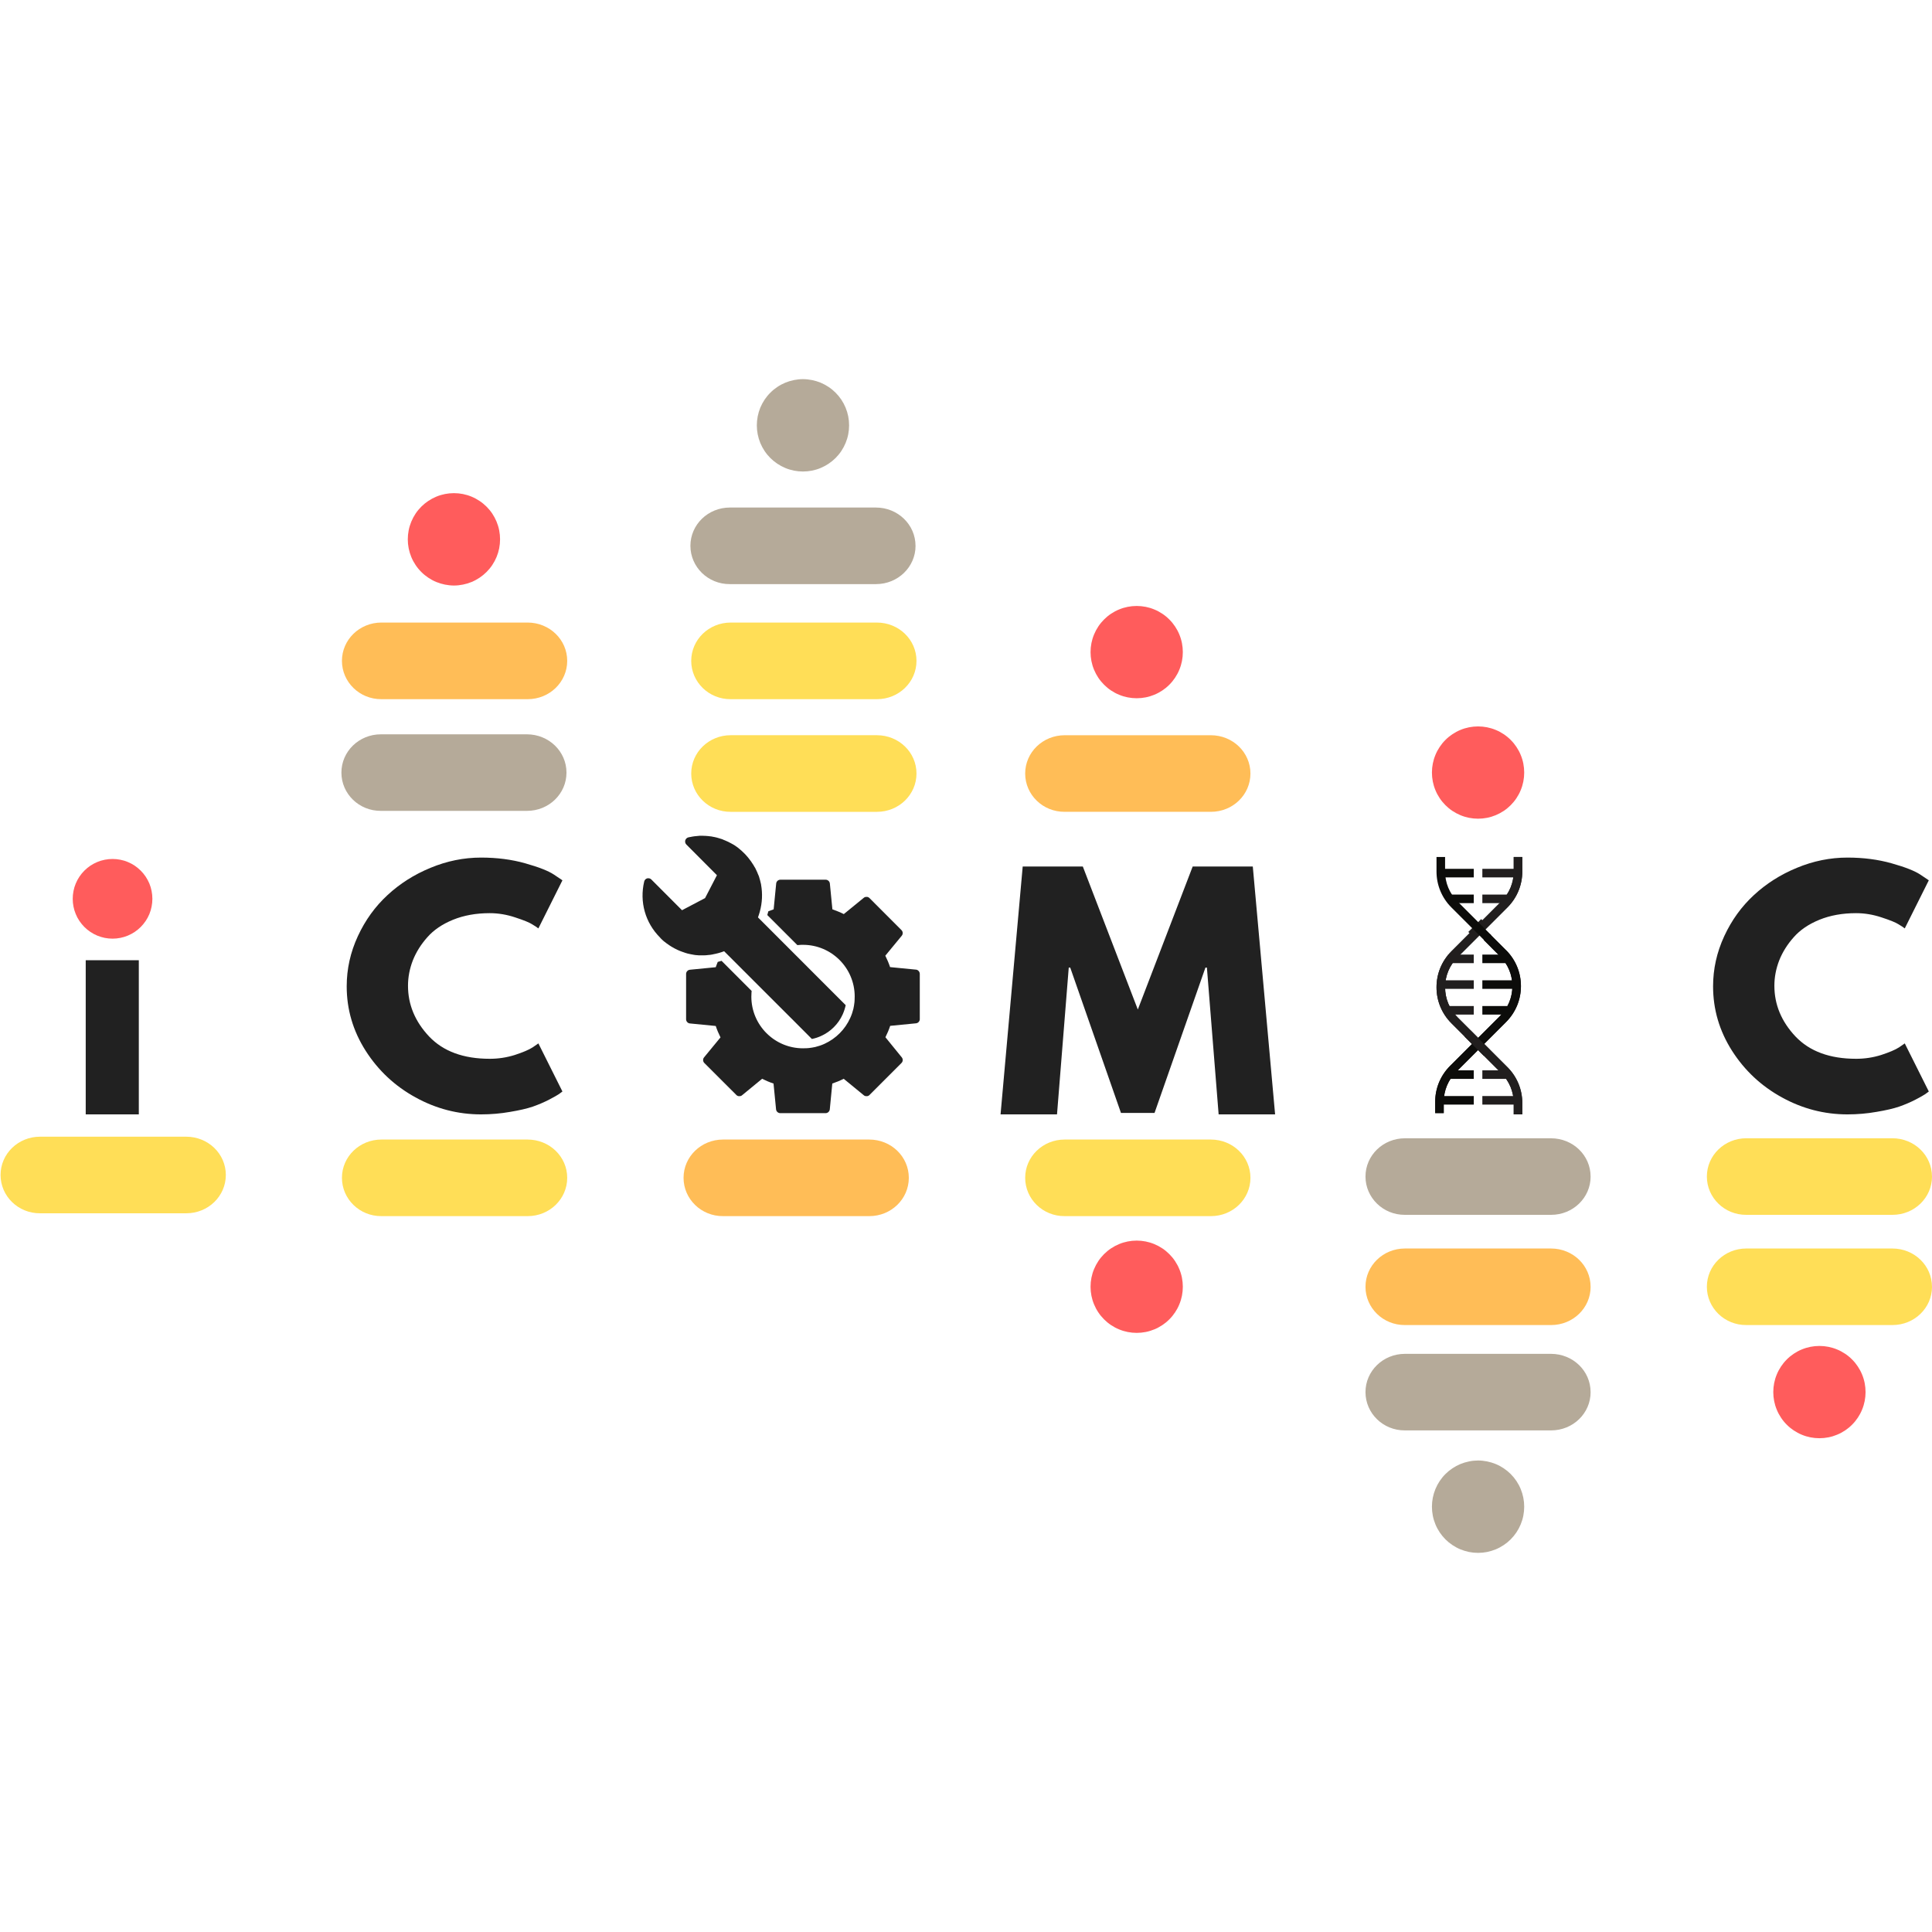 <?xml version="1.0" encoding="UTF-8" standalone="no"?>
<!-- Created with Inkscape (http://www.inkscape.org/) -->

<svg
   xmlns:dc="http://purl.org/dc/elements/1.1/"
   xmlns:cc="http://creativecommons.org/ns#"
   xmlns:rdf="http://www.w3.org/1999/02/22-rdf-syntax-ns#"
   xmlns:svg="http://www.w3.org/2000/svg"
   xmlns="http://www.w3.org/2000/svg"
   xmlns:xlink="http://www.w3.org/1999/xlink"
   xmlns:sodipodi="http://sodipodi.sourceforge.net/DTD/sodipodi-0.dtd"
   xmlns:inkscape="http://www.inkscape.org/namespaces/inkscape"
   width="300px"
   height="300px"
   viewBox="0 0 72.661 44.143"
   version="1.1"
   id="svg8"
   inkscape:version="0.92.5 (2060ec1f9f, 2020-04-08)"
   sodipodi:docname="icomic.svg">
  <defs
     id="defs2">
    <clipPath
       id="clipPath831"
       clipPathUnits="userSpaceOnUse">
      <path
         style="clip-rule:evenodd"
         inkscape:connector-curvature="0"
         id="path829"
         d="M 0,0 H 1562.5 V 1593.75 H 0 Z" />
    </clipPath>
    <clipPath
       id="clipPath845"
       clipPathUnits="userSpaceOnUse">
      <path
         style="clip-rule:evenodd"
         inkscape:connector-curvature="0"
         id="path843"
         d="M 0,0 H 1562.5 V 1562.5 H 0 Z" />
    </clipPath>
    <clipPath
       id="clipPath857"
       clipPathUnits="userSpaceOnUse">
      <path
         style="clip-rule:evenodd"
         inkscape:connector-curvature="0"
         id="path855"
         d="M 0,0 H 1562.5 V 1562.5 H 0 Z" />
    </clipPath>
    <clipPath
       id="clipPath879"
       clipPathUnits="userSpaceOnUse">
      <path
         style="clip-rule:evenodd"
         inkscape:connector-curvature="0"
         id="path877"
         d="m 889.042,887.081 h 100 v 34.375 h -100 z" />
    </clipPath>
    <clipPath
       id="clipPath891"
       clipPathUnits="userSpaceOnUse">
      <path
         style="clip-rule:evenodd"
         inkscape:connector-curvature="0"
         id="path889"
         d="m 394.328,649.703 h 100 v 34.375 h -100 z" />
    </clipPath>
    <clipPath
       id="clipPath903"
       clipPathUnits="userSpaceOnUse">
      <path
         style="clip-rule:evenodd"
         inkscape:connector-curvature="0"
         id="path901"
         d="m 566.027,651.386 h 100 v 34.375 h -100 z" />
    </clipPath>
    <clipPath
       id="clipPath915"
       clipPathUnits="userSpaceOnUse">
      <path
         style="clip-rule:evenodd"
         inkscape:connector-curvature="0"
         id="path913"
         d="m 744.39,652.828 h 100 v 34.375 h -100 z" />
    </clipPath>
    <clipPath
       id="clipPath927"
       clipPathUnits="userSpaceOnUse">
      <path
         style="clip-rule:evenodd"
         inkscape:connector-curvature="0"
         id="path925"
         d="m 566.326,887.081 h 100 v 34.375 h -100 z" />
    </clipPath>
    <clipPath
       id="clipPath939"
       clipPathUnits="userSpaceOnUse">
      <path
         style="clip-rule:evenodd"
         inkscape:connector-curvature="0"
         id="path937"
         d="m 742.447,887.081 h 100 v 34.375 h -100 z" />
    </clipPath>
    <clipPath
       id="clipPath951"
       clipPathUnits="userSpaceOnUse">
      <path
         style="clip-rule:evenodd"
         inkscape:connector-curvature="0"
         id="path949"
         d="m 1029.571,882.911 h 100 v 34.375 h -100 z" />
    </clipPath>
    <clipPath
       id="clipPath963"
       clipPathUnits="userSpaceOnUse">
      <path
         style="clip-rule:evenodd"
         inkscape:connector-curvature="0"
         id="path961"
         d="m 1029.571,948.545 h 100 v 34.375 h -100 z" />
    </clipPath>
    <clipPath
       id="clipPath975"
       clipPathUnits="userSpaceOnUse">
      <path
         style="clip-rule:evenodd"
         inkscape:connector-curvature="0"
         id="path973"
         d="m 889.042,948.545 h 100 v 34.375 h -100 z" />
    </clipPath>
    <clipPath
       id="clipPath987"
       clipPathUnits="userSpaceOnUse">
      <path
         style="clip-rule:evenodd"
         inkscape:connector-curvature="0"
         id="path985"
         d="m 395.455,887.081 h 100 v 34.375 h -100 z" />
    </clipPath>
    <clipPath
       id="clipPath999"
       clipPathUnits="userSpaceOnUse">
      <path
         style="clip-rule:evenodd"
         inkscape:connector-curvature="0"
         id="path997"
         d="m 889.042,1014.084 h 100 v 34.375 h -100 z" />
    </clipPath>
    <clipPath
       id="clipPath1011"
       clipPathUnits="userSpaceOnUse">
      <path
         style="clip-rule:evenodd"
         inkscape:connector-curvature="0"
         id="path1009"
         d="M 0,0 H 1562.5 V 1562.5 H 0 Z" />
    </clipPath>
    <clipPath
       id="clipPath1035"
       clipPathUnits="userSpaceOnUse">
      <path
         style="clip-rule:evenodd"
         inkscape:connector-curvature="0"
         id="path1033"
         d="m 394.152,588.886 h 100 v 34.375 h -100 z" />
    </clipPath>
    <clipPath
       id="clipPath1047"
       clipPathUnits="userSpaceOnUse">
      <path
         style="clip-rule:evenodd"
         inkscape:connector-curvature="0"
         id="path1045"
         d="m 566.027,585.761 h 100 v 34.375 h -100 z" />
    </clipPath>
    <clipPath
       id="clipPath1059"
       clipPathUnits="userSpaceOnUse">
      <path
         style="clip-rule:evenodd"
         inkscape:connector-curvature="0"
         id="path1057"
         d="m 564.934,519.42 h 100 v 34.375 h -100 z" />
    </clipPath>
    <clipPath
       id="clipPath1071"
       clipPathUnits="userSpaceOnUse">
      <path
         style="clip-rule:evenodd"
         inkscape:connector-curvature="0"
         id="path1069"
         d="M 0,0 H 1562.5 V 1562.5 H 0 Z" />
    </clipPath>
    <clipPath
       id="clipPath1087"
       clipPathUnits="userSpaceOnUse">
      <path
         style="clip-rule:evenodd"
         inkscape:connector-curvature="0"
         id="path1085"
         d="m 502.922,667.088 h 212.5 v 212.5 h -212.5 z" />
    </clipPath>
    <clipPath
       id="clipPath1101"
       clipPathUnits="userSpaceOnUse">
      <path
         style="clip-rule:evenodd"
         inkscape:connector-curvature="0"
         id="path1099"
         d="m 884.131,721.126 h 121.875 v 121.875 H 884.131 Z" />
    </clipPath>
    <clipPath
       id="clipPath1153"
       clipPathUnits="userSpaceOnUse">
      <path
         style="clip-rule:evenodd"
         inkscape:connector-curvature="0"
         id="path1151"
         d="M 0,0 H 1562.5 V 1562.5 H 0 Z" />
    </clipPath>
    <g
       id="g1342">
      <symbol
         id="glyph0-0"
         overflow="visible"
         style="overflow:visible">
        <path
           id="path1327"
           d=""
           style="stroke:none"
           inkscape:connector-curvature="0" />
      </symbol>
      <symbol
         id="glyph0-1"
         overflow="visible"
         style="overflow:visible">
        <path
           id="path1330"
           d=""
           style="stroke:none"
           inkscape:connector-curvature="0" />
      </symbol>
      <symbol
         id="glyph0-2"
         overflow="visible"
         style="overflow:visible">
        <path
           id="path1333"
           d="m 2.453,-25.562 c 0.664,-0.664 1.457,-1 2.375,-1 0.914,0 1.703,0.336 2.359,1 0.664,0.656 1,1.445 1,2.359 0,0.918 -0.336,1.711 -1,2.375 -0.656,0.656 -1.445,0.984 -2.359,0.984 -0.918,0 -1.711,-0.328 -2.375,-0.984 -0.656,-0.664 -0.984,-1.457 -0.984,-2.375 0,-0.914 0.328,-1.703 0.984,-2.359 z m -0.531,9.141 V 0 h 5.656 v -16.422 z m 0,0"
           style="stroke:none"
           inkscape:connector-curvature="0" />
      </symbol>
      <symbol
         id="glyph0-3"
         overflow="visible"
         style="overflow:visible">
        <path
           id="path1336"
           d="m 15.969,-5.438 c 0.914,0 1.805,-0.133 2.672,-0.406 0.863,-0.281 1.5,-0.551 1.906,-0.812 l 0.609,-0.422 2.562,5.125 c -0.094,0.062 -0.215,0.152 -0.359,0.266 -0.148,0.105 -0.496,0.305 -1.047,0.594 -0.543,0.281 -1.125,0.531 -1.75,0.75 -0.617,0.211 -1.422,0.395 -2.422,0.562 -1,0.176 -2.031,0.266 -3.094,0.266 -2.461,0 -4.789,-0.602 -6.984,-1.812 C 5.863,-2.535 4.094,-4.191 2.75,-6.297 1.406,-8.41 0.734,-10.695 0.734,-13.156 c 0,-1.852 0.395,-3.633 1.188,-5.344 0.789,-1.707 1.844,-3.164 3.156,-4.375 1.312,-1.219 2.836,-2.188 4.578,-2.906 1.75,-0.727 3.547,-1.094 5.391,-1.094 1.695,0 3.266,0.203 4.703,0.609 1.445,0.406 2.469,0.809 3.062,1.203 l 0.906,0.609 -2.562,5.125 c -0.156,-0.125 -0.387,-0.273 -0.688,-0.453 -0.293,-0.188 -0.887,-0.426 -1.781,-0.719 -0.898,-0.301 -1.805,-0.453 -2.719,-0.453 -1.449,0 -2.75,0.234 -3.906,0.703 -1.148,0.469 -2.059,1.09 -2.734,1.859 -0.68,0.762 -1.195,1.586 -1.547,2.469 -0.344,0.887 -0.516,1.789 -0.516,2.703 0,2.012 0.75,3.812 2.25,5.406 1.508,1.586 3.66,2.375 6.453,2.375 z m 0,0"
           style="stroke:none"
           inkscape:connector-curvature="0" />
      </symbol>
      <symbol
         id="glyph0-4"
         overflow="visible"
         style="overflow:visible">
        <path
           id="path1339"
           d="M 23.75,0 22.5,-15.641 H 22.344 L 16.922,-0.156 H 13.344 L 7.938,-15.641 H 7.781 L 6.531,0 H 0.516 L 2.875,-26.406 h 6.406 l 5.859,15.234 5.844,-15.234 h 6.406 L 29.766,0 Z m 0,0"
           style="stroke:none"
           inkscape:connector-curvature="0" />
      </symbol>
    </g>
    <clipPath
       id="clip1">
      <path
         id="path1344"
         d="m 213.371,212.898 h 24 v 8.25 h -24 z m 0,0"
         inkscape:connector-curvature="0" />
    </clipPath>
    <clipPath
       id="clip2">
      <path
         id="path1347"
         d="m 94.641,155.93 h 23.996 v 8.25 H 94.641 Z m 0,0"
         inkscape:connector-curvature="0" />
    </clipPath>
    <clipPath
       id="clip3">
      <path
         id="path1350"
         d="m 135.848,156.332 h 24 v 8.25 h -24 z m 0,0"
         inkscape:connector-curvature="0" />
    </clipPath>
    <clipPath
       id="clip4">
      <path
         id="path1353"
         d="m 178.652,156.68 h 24 v 8.25 h -24 z m 0,0"
         inkscape:connector-curvature="0" />
    </clipPath>
    <clipPath
       id="clip5">
      <path
         id="path1356"
         d="m 135.918,212.898 h 24 v 8.25 h -24 z m 0,0"
         inkscape:connector-curvature="0" />
    </clipPath>
    <clipPath
       id="clip6">
      <path
         id="path1359"
         d="m 178.188,212.898 h 24 v 8.25 h -24 z m 0,0"
         inkscape:connector-curvature="0" />
    </clipPath>
    <clipPath
       id="clip7">
      <path
         id="path1362"
         d="m 247.098,211.898 h 24 v 8.25 h -24 z m 0,0"
         inkscape:connector-curvature="0" />
    </clipPath>
    <clipPath
       id="clip8">
      <path
         id="path1365"
         d="m 247.098,227.652 h 24 v 8.25 h -24 z m 0,0"
         inkscape:connector-curvature="0" />
    </clipPath>
    <clipPath
       id="clip9">
      <path
         id="path1368"
         d="m 213.371,227.652 h 24 v 8.25 h -24 z m 0,0"
         inkscape:connector-curvature="0" />
    </clipPath>
    <clipPath
       id="clip10">
      <path
         id="path1371"
         d="m 94.91,212.898 h 24 v 8.25 H 94.91 Z m 0,0"
         inkscape:connector-curvature="0" />
    </clipPath>
    <clipPath
       id="clip11">
      <path
         id="path1374"
         d="m 213.371,243.379 h 24 v 8.25 h -24 z m 0,0"
         inkscape:connector-curvature="0" />
    </clipPath>
    <clipPath
       id="clip12">
      <path
         id="path1377"
         d="m 94.598,141.332 h 24 v 8.25 H 94.598 Z m 0,0"
         inkscape:connector-curvature="0" />
    </clipPath>
    <clipPath
       id="clip13">
      <path
         id="path1380"
         d="m 135.848,140.582 h 24 v 8.25 h -24 z m 0,0"
         inkscape:connector-curvature="0" />
    </clipPath>
    <clipPath
       id="clip14">
      <path
         id="path1383"
         d="m 135.586,124.66 h 24 v 8.25 h -24 z m 0,0"
         inkscape:connector-curvature="0" />
    </clipPath>
    <clipPath
       id="clip15">
      <path
         id="path1386"
         d="m 222,173.07 h 10 V 202 h -10 z m 0,0"
         inkscape:connector-curvature="0" />
    </clipPath>
    <clipPath
       id="clip16">
      <path
         id="path1389"
         d="m 222,173.07 h 10 V 202 h -10 z m 0,0"
         inkscape:connector-curvature="0" />
    </clipPath>
    <clipPath
       id="clip17">
      <path
         id="path1392"
         d="m 222,173.07 h 7 V 183 h -7 z m 0,0"
         inkscape:connector-curvature="0" />
    </clipPath>
    <clipPath
       id="clip10-7">
      <path
         inkscape:connector-curvature="0"
         id="path1371-8"
         d="m 94.91,212.898 h 24 v 8.25 H 94.91 Z m 0,0" />
    </clipPath>
  </defs>
  <sodipodi:namedview
     id="base"
     pagecolor="#ffffff"
     bordercolor="#666666"
     borderopacity="1.0"
     inkscape:pageopacity="0.0"
     inkscape:pageshadow="2"
     inkscape:zoom="1.979899"
     inkscape:cx="137.8802"
     inkscape:cy="44.703545"
     inkscape:document-units="mm"
     inkscape:current-layer="layer1"
     showgrid="false"
     inkscape:window-width="1920"
     inkscape:window-height="1017"
     inkscape:window-x="-8"
     inkscape:window-y="-8"
     inkscape:window-maximized="1"
     fit-margin-top="0"
     fit-margin-left="0"
     fit-margin-right="0"
     fit-margin-bottom="0" />
  <g
     inkscape:label="Layer 1"
     inkscape:groupmode="layer"
     id="layer1"
     transform="translate(-85.384,-115.308)">
    <g
       style="fill:#212121;fill-opacity:1"
       id="g1405"
       transform="matrix(0.353,0,0,0.353,63.189,71.914)">
      <use
         height="100%"
         width="100%"
         xlink:href="#glyph0-1"
         x="47.157"
         y="199.742"
         id="use1403" />
    </g>
    <g
       style="fill:#212121;fill-opacity:1"
       id="g1413"
       transform="matrix(0.353,0,0,0.353,65.086,72.28)">
      <use
         height="100%"
         width="100%"
         xlink:href="#glyph0-3"
         x="93.706"
         y="199.742"
         id="use1411" />
    </g>
    <g
       style="fill:#212121;fill-opacity:1"
       id="g1417"
       transform="matrix(0.353,0,0,0.353,63.189,71.914)">
      <use
         height="100%"
         width="100%"
         xlink:href="#glyph0-1"
         x="131.872"
         y="199.742"
         id="use1415" />
    </g>
    <g
       style="fill:#212121;fill-opacity:1"
       id="g1421"
       transform="matrix(0.353,0,0,0.353,63.189,71.914)">
      <use
         height="100%"
         width="100%"
         xlink:href="#glyph0-1"
         x="154.685"
         y="199.742"
         id="use1419" />
    </g>
    <g
       style="fill:#212121;fill-opacity:1"
       id="g1425"
       transform="matrix(0.353,0,0,0.353,60.175,72.451)">
      <use
         height="100%"
         width="100%"
         xlink:href="#glyph0-4"
         x="177.499"
         y="199.742"
         id="use1423" />
    </g>
    <g
       style="fill:#212121;fill-opacity:1"
       id="g1429"
       transform="matrix(0.353,0,0,0.353,63.189,71.914)">
      <use
         height="100%"
         width="100%"
         xlink:href="#glyph0-1"
         x="221.843"
         y="199.742"
         id="use1427" />
    </g>
    <g
       style="fill:#212121;fill-opacity:1"
       id="g1433"
       transform="matrix(0.353,0,0,0.353,63.189,72.28)">
      <use
         height="100%"
         width="100%"
         xlink:href="#glyph0-3"
         x="244.656"
         y="199.742"
         id="use1431" />
    </g>
    <path
       inkscape:connector-curvature="0"
       style="fill:#ff5c5c;fill-opacity:1;fill-rule:nonzero;stroke:none;stroke-width:0.353"
       d="m 140.973,128.369 c -0.114,0 -0.227,0.011 -0.339,0.033 -0.112,0.022 -0.22,0.055 -0.325,0.099 -0.106,0.043 -0.205,0.097 -0.3,0.16 -0.095,0.063 -0.183,0.135 -0.263,0.216 -0.081,0.08 -0.153,0.168 -0.216,0.263 -0.063,0.095 -0.117,0.194 -0.16,0.3 -0.044,0.105 -0.077,0.214 -0.099,0.325 -0.022,0.112 -0.033,0.225 -0.033,0.339 0,0.114 0.011,0.227 0.033,0.339 0.022,0.112 0.055,0.22 0.099,0.325 0.043,0.106 0.097,0.205 0.16,0.3 0.063,0.095 0.135,0.182 0.216,0.263 0.08,0.08 0.168,0.153 0.263,0.216 0.095,0.063 0.194,0.116 0.3,0.16 0.105,0.044 0.214,0.077 0.325,0.099 0.112,0.022 0.225,0.033 0.339,0.033 0.114,0 0.227,-0.011 0.339,-0.033 0.112,-0.022 0.22,-0.055 0.325,-0.099 0.106,-0.044 0.205,-0.097 0.3,-0.16 0.095,-0.063 0.183,-0.136 0.263,-0.216 0.081,-0.081 0.153,-0.168 0.216,-0.263 0.063,-0.095 0.117,-0.194 0.16,-0.3 0.044,-0.105 0.077,-0.214 0.099,-0.325 0.022,-0.112 0.033,-0.225 0.033,-0.339 0,-0.114 -0.011,-0.227 -0.033,-0.339 -0.022,-0.112 -0.055,-0.22 -0.099,-0.325 -0.043,-0.106 -0.097,-0.205 -0.16,-0.3 -0.063,-0.095 -0.135,-0.183 -0.216,-0.263 -0.08,-0.081 -0.168,-0.153 -0.263,-0.216 -0.095,-0.063 -0.194,-0.117 -0.3,-0.16 -0.105,-0.044 -0.214,-0.077 -0.325,-0.099 -0.112,-0.022 -0.225,-0.033 -0.339,-0.033 z m 0,0"
       id="path1435" />
    <path
       id="path1437"
       d="m 145.206,145.298 c 0,0.797 -0.663,1.44 -1.486,1.44 h -5.497 c -0.821,0.006 -1.484,-0.644 -1.484,-1.44 0,-0.797 0.663,-1.439 1.484,-1.439 h 5.491 c 0.828,0 1.491,0.642 1.491,1.439 z m 0,0"
       style="clip-rule:nonzero;fill:#b5aa99;fill-opacity:1;fill-rule:nonzero;stroke:none;stroke-width:0.353"
       inkscape:connector-curvature="0" />
    <path
       id="path1441"
       d="m 106.689,130.106 c 0,0.797 -0.663,1.439 -1.484,1.439 h -5.497 c -0.821,0.005 -1.484,-0.642 -1.484,-1.439 0,-0.796 0.663,-1.44 1.484,-1.44 h 5.491 c 0.827,0 1.49,0.644 1.49,1.44 z m 0,0"
       style="clip-rule:nonzero;fill:#b5aa99;fill-opacity:1;fill-rule:nonzero;stroke:none;stroke-width:0.353"
       inkscape:connector-curvature="0" />
    <g
       style="clip-rule:nonzero"
       clip-path="url(#clip3)"
       id="g1447"
       transform="matrix(0.353,0,0,0.353,63.426,73.502)">
      <path
         inkscape:connector-curvature="0"
         style="fill:#ffde57;fill-opacity:1;fill-rule:nonzero;stroke:none"
         d="m 159.848,160.449 c 0,2.258 -1.879,4.082 -4.211,4.082 h -15.582 c -2.328,0.016 -4.207,-1.824 -4.207,-4.082 0,-2.258 1.879,-4.082 4.207,-4.082 h 15.566 c 2.348,0 4.227,1.824 4.227,4.082 z m 0,0"
         id="path1445" />
    </g>
    <g
       style="clip-rule:nonzero"
       clip-path="url(#clip4)"
       id="g1451"
       transform="matrix(0.353,0,0,0.353,60.876,73.38)">
      <path
         inkscape:connector-curvature="0"
         style="fill:#ffbd57;fill-opacity:1;fill-rule:nonzero;stroke:none"
         d="m 202.652,160.797 c 0,2.258 -1.879,4.078 -4.207,4.078 h -15.582 c -2.332,0.016 -4.211,-1.82 -4.211,-4.078 0,-2.258 1.879,-4.082 4.211,-4.082 h 15.566 c 2.344,0 4.223,1.824 4.223,4.082 z m 0,0"
         id="path1449" />
    </g>
    <g
       style="clip-rule:nonzero"
       clip-path="url(#clip5)"
       id="g1455"
       transform="matrix(0.353,0,0,0.353,63.113,68.739)">
      <path
         inkscape:connector-curvature="0"
         style="fill:#ffbd57;fill-opacity:1;fill-rule:nonzero;stroke:none"
         d="m 159.918,217.016 c 0,2.258 -1.879,4.082 -4.207,4.082 h -15.582 c -2.332,0.016 -4.211,-1.824 -4.211,-4.082 0,-2.258 1.879,-4.078 4.211,-4.078 h 15.566 c 2.344,0 4.223,1.82 4.223,4.078 z m 0,0"
         id="path1453" />
    </g>
    <g
       style="clip-rule:nonzero"
       clip-path="url(#clip6)"
       id="g1459"
       transform="matrix(0.353,0,0,0.353,61.04,68.739)">
      <path
         inkscape:connector-curvature="0"
         style="fill:#ffde57;fill-opacity:1;fill-rule:nonzero;stroke:none"
         d="m 202.188,217.016 c 0,2.258 -1.879,4.082 -4.207,4.082 h -15.586 c -2.328,0.016 -4.207,-1.824 -4.207,-4.082 0,-2.258 1.879,-4.078 4.207,-4.078 h 15.566 c 2.348,0 4.227,1.82 4.227,4.078 z m 0,0"
         id="path1457" />
    </g>
    <path
       id="path1461"
       d="m 158.045,145.298 c 0,0.797 -0.663,1.44 -1.486,1.44 h -5.497 c -0.821,0.006 -1.484,-0.644 -1.484,-1.44 0,-0.797 0.663,-1.44 1.484,-1.44 h 5.491 c 0.828,0 1.491,0.644 1.491,1.44 z m 0,0"
       style="clip-rule:nonzero;fill:#ffde57;fill-opacity:1;fill-rule:nonzero;stroke:none;stroke-width:0.353"
       inkscape:connector-curvature="0" />
    <path
       id="path1465"
       d="m 158.045,149.444 c 0,0.797 -0.663,1.439 -1.486,1.439 h -5.497 c -0.821,0.005 -1.484,-0.642 -1.484,-1.439 0,-0.798 0.663,-1.44 1.484,-1.44 h 5.491 c 0.828,0 1.491,0.642 1.491,1.44 z m 0,0"
       style="clip-rule:nonzero;fill:#ffde57;fill-opacity:1;fill-rule:nonzero;stroke:none;stroke-width:0.353"
       inkscape:connector-curvature="0" />
    <path
       id="path1469"
       d="m 145.206,149.444 c 0,0.797 -0.663,1.439 -1.486,1.439 h -5.497 c -0.821,0.005 -1.484,-0.642 -1.484,-1.439 0,-0.798 0.663,-1.44 1.484,-1.44 h 5.491 c 0.828,0 1.491,0.642 1.491,1.44 z m 0,0"
       style="clip-rule:nonzero;fill:#ffbd57;fill-opacity:1;fill-rule:nonzero;stroke:none;stroke-width:0.353"
       inkscape:connector-curvature="0" />
    <g
       style="clip-rule:nonzero"
       clip-path="url(#clip10)"
       id="g1475"
       transform="matrix(0.353,0,0,0.353,64.741,68.739)">
      <path
         inkscape:connector-curvature="0"
         style="fill:#ffde57;fill-opacity:1;fill-rule:nonzero;stroke:none"
         d="m 118.91,217.016 c 0,2.258 -1.879,4.082 -4.211,4.082 H 99.117 c -2.328,0.016 -4.207,-1.824 -4.207,-4.082 0,-2.258 1.879,-4.078 4.207,-4.078 h 15.566 c 2.348,0 4.227,1.82 4.227,4.078 z m 0,0"
         id="path1473" />
    </g>
    <path
       id="path1477"
       d="m 145.206,153.405 c 0,0.798 -0.663,1.44 -1.486,1.44 h -5.497 c -0.821,0.006 -1.484,-0.642 -1.484,-1.44 0,-0.796 0.663,-1.439 1.484,-1.439 h 5.491 c 0.828,0 1.491,0.642 1.491,1.439 z m 0,0"
       style="clip-rule:nonzero;fill:#b5aa99;fill-opacity:1;fill-rule:nonzero;stroke:none;stroke-width:0.353"
       inkscape:connector-curvature="0" />
    <path
       inkscape:connector-curvature="0"
       style="fill:#ff5c5c;fill-opacity:1;fill-rule:nonzero;stroke:none;stroke-width:0.353"
       d="m 128.134,123.839 c -0.114,0 -0.227,0.011 -0.339,0.033 -0.112,0.022 -0.22,0.055 -0.325,0.099 -0.106,0.043 -0.205,0.097 -0.3,0.16 -0.095,0.063 -0.182,0.135 -0.263,0.216 -0.08,0.08 -0.153,0.168 -0.216,0.263 -0.063,0.095 -0.116,0.194 -0.16,0.3 -0.044,0.105 -0.077,0.214 -0.099,0.325 -0.022,0.112 -0.033,0.225 -0.033,0.339 0,0.114 0.011,0.227 0.033,0.339 0.022,0.112 0.055,0.22 0.099,0.325 0.044,0.106 0.097,0.205 0.16,0.3 0.063,0.095 0.136,0.183 0.216,0.263 0.081,0.081 0.168,0.153 0.263,0.216 0.095,0.063 0.194,0.117 0.3,0.16 0.105,0.044 0.214,0.077 0.325,0.099 0.112,0.022 0.225,0.033 0.339,0.033 0.114,0 0.227,-0.011 0.339,-0.033 0.112,-0.022 0.22,-0.055 0.325,-0.099 0.106,-0.043 0.205,-0.097 0.3,-0.16 0.095,-0.063 0.183,-0.135 0.263,-0.216 0.081,-0.08 0.153,-0.168 0.216,-0.263 0.063,-0.095 0.117,-0.194 0.16,-0.3 0.044,-0.105 0.077,-0.214 0.099,-0.325 0.022,-0.112 0.033,-0.225 0.033,-0.339 0,-0.114 -0.011,-0.227 -0.033,-0.339 -0.022,-0.112 -0.055,-0.22 -0.099,-0.325 -0.043,-0.106 -0.097,-0.205 -0.16,-0.3 -0.063,-0.095 -0.135,-0.183 -0.216,-0.263 -0.08,-0.081 -0.168,-0.153 -0.263,-0.216 -0.095,-0.063 -0.194,-0.117 -0.3,-0.16 -0.105,-0.044 -0.214,-0.077 -0.325,-0.099 -0.112,-0.022 -0.225,-0.033 -0.339,-0.033 z m 0,0"
       id="path1481" />
    <path
       inkscape:connector-curvature="0"
       style="fill:#ff5c5c;fill-opacity:1;fill-rule:nonzero;stroke:none;stroke-width:0.353"
       d="m 153.811,151.669 c -0.114,0 -0.227,0.011 -0.339,0.033 -0.112,0.022 -0.22,0.055 -0.325,0.099 -0.106,0.043 -0.205,0.097 -0.3,0.16 -0.095,0.063 -0.183,0.135 -0.263,0.216 -0.081,0.08 -0.153,0.168 -0.216,0.263 -0.063,0.095 -0.117,0.194 -0.16,0.3 -0.044,0.105 -0.077,0.214 -0.099,0.325 -0.022,0.112 -0.033,0.225 -0.033,0.339 0,0.114 0.011,0.227 0.033,0.339 0.022,0.112 0.055,0.22 0.099,0.325 0.043,0.106 0.097,0.205 0.16,0.3 0.063,0.095 0.135,0.183 0.216,0.263 0.08,0.081 0.168,0.153 0.263,0.216 0.095,0.063 0.194,0.117 0.3,0.16 0.105,0.044 0.214,0.077 0.325,0.099 0.112,0.022 0.225,0.033 0.339,0.033 0.114,0 0.227,-0.011 0.339,-0.033 0.112,-0.022 0.22,-0.055 0.325,-0.099 0.106,-0.043 0.205,-0.097 0.3,-0.16 0.095,-0.063 0.183,-0.135 0.263,-0.216 0.081,-0.08 0.153,-0.168 0.216,-0.263 0.063,-0.095 0.117,-0.194 0.16,-0.3 0.044,-0.105 0.077,-0.214 0.099,-0.325 0.022,-0.112 0.033,-0.225 0.033,-0.339 0,-0.114 -0.011,-0.227 -0.033,-0.339 -0.022,-0.112 -0.055,-0.22 -0.099,-0.325 -0.043,-0.106 -0.097,-0.205 -0.16,-0.3 -0.063,-0.095 -0.135,-0.183 -0.216,-0.263 -0.08,-0.081 -0.168,-0.153 -0.263,-0.216 -0.095,-0.063 -0.194,-0.117 -0.3,-0.16 -0.105,-0.044 -0.214,-0.077 -0.325,-0.099 -0.112,-0.022 -0.225,-0.033 -0.339,-0.033 z m 0,0"
       id="path1483" />
    <path
       inkscape:connector-curvature="0"
       style="fill:#ff5c5c;fill-opacity:1;fill-rule:nonzero;stroke:none;stroke-width:0.353"
       d="m 128.134,147.707 c -0.114,0 -0.227,0.011 -0.339,0.033 -0.112,0.022 -0.22,0.055 -0.325,0.099 -0.106,0.044 -0.205,0.097 -0.3,0.16 -0.095,0.063 -0.182,0.136 -0.263,0.216 -0.08,0.081 -0.153,0.168 -0.216,0.263 -0.063,0.095 -0.116,0.196 -0.16,0.3 -0.044,0.105 -0.077,0.214 -0.099,0.325 -0.022,0.113 -0.033,0.225 -0.033,0.339 0,0.114 0.011,0.227 0.033,0.339 0.022,0.112 0.055,0.22 0.099,0.325 0.044,0.106 0.097,0.207 0.16,0.3 0.063,0.095 0.136,0.183 0.216,0.263 0.081,0.081 0.168,0.153 0.263,0.216 0.095,0.063 0.194,0.117 0.3,0.16 0.105,0.044 0.214,0.077 0.325,0.099 0.112,0.022 0.225,0.033 0.339,0.033 0.114,0 0.227,-0.011 0.339,-0.033 0.112,-0.022 0.22,-0.055 0.325,-0.099 0.106,-0.043 0.205,-0.097 0.3,-0.16 0.095,-0.063 0.183,-0.135 0.263,-0.216 0.081,-0.08 0.153,-0.168 0.216,-0.263 0.063,-0.094 0.117,-0.194 0.16,-0.3 0.044,-0.105 0.077,-0.214 0.099,-0.325 0.022,-0.112 0.033,-0.225 0.033,-0.339 0,-0.114 -0.011,-0.226 -0.033,-0.339 -0.022,-0.112 -0.055,-0.22 -0.099,-0.325 -0.043,-0.105 -0.097,-0.205 -0.16,-0.3 -0.063,-0.095 -0.135,-0.182 -0.216,-0.263 -0.08,-0.08 -0.168,-0.153 -0.263,-0.216 -0.095,-0.063 -0.194,-0.116 -0.3,-0.16 -0.105,-0.044 -0.214,-0.077 -0.325,-0.099 -0.112,-0.022 -0.225,-0.033 -0.339,-0.033 z m 0,0"
       id="path1485" />
    <path
       inkscape:connector-curvature="0"
       style="fill:#ff5c5c;fill-opacity:1;fill-rule:nonzero;stroke:none;stroke-width:0.353"
       d="m 102.456,119.596 c -0.114,0 -0.227,0.011 -0.339,0.033 -0.112,0.023 -0.22,0.055 -0.325,0.099 -0.106,0.044 -0.205,0.098 -0.3,0.161 -0.095,0.063 -0.183,0.135 -0.263,0.215 -0.081,0.081 -0.153,0.168 -0.216,0.263 -0.063,0.095 -0.117,0.196 -0.16,0.3 -0.044,0.106 -0.077,0.214 -0.099,0.327 -0.022,0.112 -0.033,0.225 -0.033,0.338 0,0.114 0.011,0.227 0.033,0.339 0.022,0.112 0.055,0.22 0.099,0.327 0.043,0.105 0.097,0.205 0.16,0.299 0.063,0.095 0.135,0.183 0.216,0.263 0.08,0.081 0.168,0.153 0.263,0.216 0.095,0.063 0.194,0.117 0.3,0.161 0.105,0.043 0.214,0.076 0.325,0.098 0.112,0.022 0.225,0.035 0.339,0.035 0.114,0 0.227,-0.012 0.339,-0.035 0.112,-0.022 0.22,-0.055 0.325,-0.098 0.106,-0.044 0.205,-0.098 0.3,-0.161 0.095,-0.063 0.182,-0.135 0.263,-0.216 0.08,-0.08 0.153,-0.168 0.216,-0.263 0.063,-0.094 0.116,-0.194 0.16,-0.299 0.044,-0.106 0.077,-0.215 0.099,-0.327 0.022,-0.112 0.033,-0.225 0.033,-0.339 0,-0.113 -0.011,-0.226 -0.033,-0.338 -0.022,-0.113 -0.055,-0.22 -0.099,-0.327 -0.044,-0.105 -0.097,-0.205 -0.16,-0.3 -0.063,-0.095 -0.136,-0.182 -0.216,-0.263 -0.081,-0.08 -0.168,-0.152 -0.263,-0.215 -0.095,-0.063 -0.194,-0.117 -0.3,-0.161 -0.105,-0.044 -0.214,-0.076 -0.325,-0.099 -0.112,-0.022 -0.225,-0.033 -0.339,-0.033 z m 0,0"
       id="path1487" />
    <g
       style="clip-rule:nonzero"
       clip-path="url(#clip12)"
       id="g1491"
       transform="matrix(0.353,0,0,0.353,64.851,74.56)">
      <path
         inkscape:connector-curvature="0"
         style="fill:#ffbd57;fill-opacity:1;fill-rule:nonzero;stroke:none"
         d="m 118.598,145.449 c 0,2.258 -1.879,4.082 -4.211,4.082 H 98.805 c -2.328,0.016 -4.207,-1.824 -4.207,-4.082 0,-2.258 1.879,-4.082 4.207,-4.082 h 15.566 c 2.348,0 4.227,1.824 4.227,4.082 z m 0,0"
         id="path1489" />
    </g>
    <g
       style="clip-rule:nonzero"
       clip-path="url(#clip13)"
       id="g1495"
       transform="matrix(0.353,0,0,0.353,63.426,74.825)">
      <path
         inkscape:connector-curvature="0"
         style="fill:#ffde57;fill-opacity:1;fill-rule:nonzero;stroke:none"
         d="m 159.848,144.699 c 0,2.258 -1.879,4.082 -4.211,4.082 h -15.582 c -2.328,0.016 -4.207,-1.824 -4.207,-4.082 0,-2.258 1.879,-4.082 4.207,-4.082 h 15.566 c 2.348,0 4.227,1.824 4.227,4.082 z m 0,0"
         id="path1493" />
    </g>
    <path
       id="path1497"
       d="m 119.817,121.577 c 0,0.796 -0.664,1.44 -1.486,1.44 h -5.497 c -0.821,0.006 -1.484,-0.644 -1.484,-1.44 0,-0.797 0.663,-1.44 1.484,-1.44 h 5.491 c 0.827,0 1.491,0.644 1.491,1.44 z m 0,0"
       style="clip-rule:nonzero;fill:#b5aa99;fill-opacity:1;fill-rule:nonzero;stroke:none;stroke-width:0.353"
       inkscape:connector-curvature="0" />
    <path
       inkscape:connector-curvature="0"
       style="fill:#b5aa99;fill-opacity:1;fill-rule:nonzero;stroke:none;stroke-width:0.353"
       d="m 115.583,115.308 c -0.114,0 -0.227,0.012 -0.339,0.035 -0.112,0.022 -0.22,0.055 -0.325,0.098 -0.106,0.044 -0.207,0.098 -0.3,0.161 -0.095,0.063 -0.183,0.135 -0.263,0.216 -0.081,0.08 -0.153,0.168 -0.216,0.262 -0.063,0.095 -0.117,0.196 -0.161,0.3 -0.043,0.106 -0.076,0.215 -0.098,0.327 -0.022,0.112 -0.033,0.225 -0.033,0.339 0,0.113 0.011,0.226 0.033,0.338 0.022,0.113 0.055,0.22 0.098,0.327 0.044,0.105 0.098,0.205 0.161,0.3 0.063,0.095 0.135,0.182 0.216,0.263 0.08,0.08 0.168,0.152 0.263,0.215 0.094,0.063 0.194,0.117 0.3,0.161 0.105,0.044 0.214,0.076 0.325,0.099 0.112,0.022 0.225,0.033 0.339,0.033 0.113,0 0.226,-0.011 0.339,-0.033 0.112,-0.023 0.22,-0.055 0.325,-0.099 0.105,-0.044 0.205,-0.098 0.3,-0.161 0.095,-0.063 0.182,-0.135 0.263,-0.215 0.08,-0.081 0.153,-0.168 0.216,-0.263 0.063,-0.095 0.116,-0.196 0.16,-0.3 0.044,-0.106 0.077,-0.214 0.099,-0.327 0.022,-0.112 0.033,-0.225 0.033,-0.338 0,-0.114 -0.011,-0.227 -0.033,-0.339 -0.022,-0.112 -0.055,-0.22 -0.099,-0.327 -0.044,-0.105 -0.097,-0.205 -0.16,-0.3 -0.063,-0.094 -0.136,-0.182 -0.216,-0.262 -0.081,-0.081 -0.168,-0.153 -0.263,-0.216 -0.095,-0.063 -0.196,-0.117 -0.3,-0.161 -0.105,-0.043 -0.214,-0.076 -0.325,-0.098 -0.113,-0.022 -0.226,-0.035 -0.339,-0.035 z m 0,0"
       id="path1501" />
    <path
       inkscape:connector-curvature="0"
       style="fill:#b5aa99;fill-opacity:1;fill-rule:nonzero;stroke:none;stroke-width:0.353"
       d="m 140.973,155.977 c -0.114,0 -0.227,0.011 -0.339,0.035 -0.112,0.022 -0.22,0.055 -0.325,0.098 -0.106,0.044 -0.205,0.098 -0.3,0.161 -0.095,0.063 -0.183,0.135 -0.263,0.215 -0.081,0.081 -0.153,0.17 -0.216,0.263 -0.063,0.095 -0.117,0.196 -0.16,0.3 -0.044,0.106 -0.077,0.215 -0.099,0.327 -0.022,0.112 -0.033,0.225 -0.033,0.339 0,0.113 0.011,0.226 0.033,0.338 0.022,0.113 0.055,0.22 0.099,0.327 0.043,0.105 0.097,0.205 0.16,0.3 0.063,0.094 0.135,0.182 0.216,0.263 0.08,0.08 0.168,0.152 0.263,0.215 0.095,0.063 0.194,0.117 0.3,0.161 0.105,0.043 0.214,0.076 0.325,0.099 0.112,0.022 0.225,0.033 0.339,0.033 0.114,0 0.227,-0.011 0.339,-0.033 0.112,-0.023 0.22,-0.057 0.325,-0.099 0.106,-0.044 0.205,-0.098 0.3,-0.161 0.095,-0.063 0.183,-0.135 0.263,-0.215 0.081,-0.081 0.153,-0.17 0.216,-0.263 0.063,-0.095 0.117,-0.196 0.16,-0.3 0.044,-0.106 0.077,-0.214 0.099,-0.327 0.022,-0.112 0.033,-0.225 0.033,-0.338 0,-0.114 -0.011,-0.227 -0.033,-0.339 -0.022,-0.112 -0.055,-0.22 -0.099,-0.327 -0.043,-0.105 -0.097,-0.205 -0.16,-0.3 -0.063,-0.094 -0.135,-0.182 -0.216,-0.263 -0.08,-0.08 -0.168,-0.152 -0.263,-0.215 -0.095,-0.063 -0.194,-0.117 -0.3,-0.161 -0.105,-0.043 -0.214,-0.076 -0.325,-0.098 -0.112,-0.023 -0.225,-0.035 -0.339,-0.035 z m 0,0"
       id="path1503" />
    <g
       id="g2020"
       transform="translate(0,0.264)">
      <path
         id="path1505"
         d="m 119.829,137.252 -0.97,-0.095 c -0.048,-0.147 -0.109,-0.288 -0.179,-0.429 l 0.619,-0.751 c 0.052,-0.063 0.045,-0.156 -0.011,-0.211 l -1.204,-1.206 c -0.007,-0.007 -0.014,-0.014 -0.025,-0.021 -0.004,-0.004 -0.007,-0.004 -0.011,-0.004 -0.007,-0.004 -0.01,-0.007 -0.018,-0.011 -0.003,0 -0.007,-0.003 -0.01,-0.003 -0.007,-0.004 -0.011,-0.004 -0.018,-0.004 h -0.057 c -0.007,0 -0.01,0.004 -0.017,0.004 -0.004,0 -0.008,0 -0.011,0.003 -0.007,0.004 -0.011,0.004 -0.018,0.007 -0.003,0 -0.007,0.004 -0.007,0.004 -0.007,0.004 -0.018,0.011 -0.025,0.018 l -0.748,0.61 c -0.136,-0.07 -0.281,-0.125 -0.429,-0.179 l -0.095,-0.969 c -0.007,-0.081 -0.077,-0.145 -0.158,-0.145 h -1.703 c -0.081,0 -0.152,0.063 -0.158,0.145 l -0.095,0.969 c -0.066,0.022 -0.134,0.05 -0.2,0.074 -0.011,0.045 -0.025,0.091 -0.039,0.141 l 1.131,1.131 c 0.048,-0.003 0.095,-0.007 0.143,-0.011 h 0.07 c 1.072,0 1.943,0.872 1.943,1.944 0,0.032 0,0.062 -0.003,0.091 v 0.032 c 0,0.021 -0.004,0.041 -0.004,0.063 0,0.01 -0.003,0.021 -0.003,0.035 -0.004,0.029 -0.007,0.052 -0.011,0.081 -0.003,0.018 -0.007,0.032 -0.007,0.05 -0.004,0.01 -0.004,0.021 -0.007,0.035 -0.004,0.018 -0.007,0.039 -0.011,0.057 0,0.007 -0.003,0.011 -0.003,0.018 -0.029,0.119 -0.068,0.234 -0.12,0.347 -0.193,0.429 -0.537,0.773 -0.966,0.97 -0.113,0.052 -0.229,0.091 -0.349,0.12 -0.007,0 -0.01,0.003 -0.017,0.003 -0.018,0.004 -0.04,0.007 -0.057,0.011 -0.011,0.003 -0.022,0.003 -0.036,0.007 -0.018,0.003 -0.032,0.007 -0.048,0.007 -0.025,0.004 -0.054,0.007 -0.081,0.011 -0.011,0 -0.021,0.003 -0.036,0.003 -0.021,0.004 -0.041,0.004 -0.063,0.004 h -0.03 c -0.032,0 -0.061,0.003 -0.092,0.003 -1.072,0 -1.943,-0.871 -1.943,-1.943 0,-0.035 0,-0.073 0.004,-0.109 v -0.021 c 0.003,-0.029 0.003,-0.057 0.007,-0.084 l -1.131,-1.133 c -0.047,0.015 -0.092,0.025 -0.141,0.04 0,0 0,0.003 -0.004,0.003 -0.011,0.032 -0.025,0.059 -0.035,0.091 -0.015,0.036 -0.025,0.07 -0.039,0.106 l -0.97,0.095 c -0.081,0.007 -0.145,0.077 -0.145,0.157 v 1.705 c 0,0.081 0.063,0.152 0.145,0.158 l 0.97,0.095 c 0.048,0.147 0.109,0.288 0.179,0.429 l -0.619,0.752 c -0.052,0.063 -0.045,0.154 0.01,0.211 l 1.206,1.204 c 0.007,0.007 0.014,0.014 0.025,0.022 0.003,0.003 0.007,0.003 0.011,0.003 0.007,0.004 0.01,0.007 0.017,0.011 0.004,0 0.007,0.003 0.011,0.003 0.007,0.004 0.011,0.004 0.018,0.004 h 0.057 c 0.007,0 0.01,-0.004 0.017,-0.004 0.004,0 0.007,0 0.011,-0.003 0.007,-0.004 0.011,-0.004 0.018,-0.007 0.003,0 0.007,-0.004 0.007,-0.004 0.007,-0.003 0.018,-0.011 0.025,-0.018 l 0.751,-0.617 c 0.141,0.07 0.281,0.13 0.429,0.179 l 0.095,0.969 c 0.007,0.081 0.077,0.145 0.158,0.145 h 1.705 c 0.08,0 0.15,-0.063 0.158,-0.145 l 0.094,-0.969 c 0.147,-0.05 0.292,-0.109 0.429,-0.179 l 0.752,0.617 c 0.007,0.007 0.014,0.011 0.025,0.018 0.004,0 0.007,0.004 0.007,0.004 0.007,0.003 0.011,0.007 0.018,0.007 0.003,0 0.007,0.003 0.011,0.003 0.007,0 0.01,0.004 0.017,0.004 h 0.057 c 0.007,0 0.011,-0.004 0.018,-0.004 0.003,0 0.007,-0.003 0.01,-0.003 0.008,-0.004 0.011,-0.007 0.018,-0.011 0.004,0 0.007,-0.003 0.011,-0.003 0.007,-0.008 0.018,-0.011 0.025,-0.022 l 1.204,-1.204 c 0.057,-0.057 0.063,-0.147 0.011,-0.211 l -0.615,-0.757 c 0.07,-0.141 0.13,-0.281 0.179,-0.429 l 0.97,-0.095 c 0.08,-0.007 0.143,-0.077 0.143,-0.157 v -1.705 c -0.003,-0.081 -0.066,-0.152 -0.147,-0.158 z m 0,0"
         style="fill:#212121;fill-opacity:1;fill-rule:nonzero;stroke:none;stroke-width:0.353"
         inkscape:connector-curvature="0" />
      <path
         id="path1507"
         d="m 110.285,136.125 c 0.007,0.007 0.014,0.01 0.018,0.017 0.025,0.022 0.045,0.043 0.07,0.061 0.004,0 0.004,0.003 0.007,0.003 0.025,0.022 0.052,0.043 0.077,0.061 0.007,0.003 0.014,0.01 0.022,0.014 0.023,0.018 0.045,0.035 0.07,0.05 0.003,0.003 0.007,0.003 0.01,0.007 0.029,0.017 0.052,0.035 0.081,0.052 0.007,0.003 0.014,0.011 0.025,0.014 0.025,0.014 0.045,0.028 0.07,0.039 0.007,0.004 0.01,0.007 0.017,0.011 l 0.085,0.041 c 0.01,0.004 0.017,0.007 0.028,0.015 0.021,0.01 0.045,0.021 0.066,0.028 0.008,0.004 0.015,0.007 0.025,0.011 l 0.085,0.032 c 0.01,0.003 0.021,0.007 0.03,0.01 l 0.063,0.022 c 0.011,0.003 0.022,0.007 0.029,0.01 0.028,0.007 0.057,0.018 0.084,0.025 0.011,0.004 0.025,0.007 0.035,0.007 0.022,0.004 0.04,0.011 0.061,0.014 0.01,0.004 0.025,0.004 0.035,0.007 0.029,0.004 0.057,0.011 0.081,0.015 0.014,0.003 0.028,0.003 0.039,0.007 0.018,0.003 0.036,0.003 0.052,0.007 0.014,0 0.029,0.003 0.043,0.003 0.028,0.004 0.052,0.004 0.081,0.007 h 0.154 c 0.066,0 0.136,-0.003 0.204,-0.014 h 0.01 c 0.022,-0.003 0.043,-0.003 0.063,-0.007 0.007,0 0.011,0 0.018,-0.003 l 0.063,-0.011 c 0.003,0 0.01,0 0.014,-0.004 0.07,-0.014 0.141,-0.028 0.211,-0.048 l 0.106,-0.032 c 0.03,-0.011 0.066,-0.025 0.101,-0.036 l 1.124,1.124 1.523,1.521 0.653,0.655 c 0.12,-0.025 0.236,-0.061 0.347,-0.113 0.358,-0.161 0.648,-0.449 0.812,-0.812 0.05,-0.113 0.088,-0.229 0.113,-0.347 l -1.308,-1.308 -1.991,-1.993 c 0.014,-0.032 0.023,-0.066 0.035,-0.102 0.011,-0.035 0.021,-0.07 0.032,-0.105 0.095,-0.342 0.109,-0.689 0.05,-1.022 v -0.007 c -0.004,-0.022 -0.007,-0.039 -0.014,-0.061 0,-0.003 -0.004,-0.007 -0.004,-0.014 -0.004,-0.018 -0.007,-0.039 -0.014,-0.057 0,-0.007 -0.004,-0.01 -0.004,-0.018 -0.003,-0.017 -0.01,-0.035 -0.014,-0.052 -0.004,-0.007 -0.004,-0.014 -0.007,-0.021 -0.004,-0.018 -0.011,-0.032 -0.014,-0.05 -0.004,-0.007 -0.004,-0.014 -0.007,-0.025 -0.004,-0.014 -0.011,-0.032 -0.018,-0.045 -0.004,-0.007 -0.007,-0.018 -0.011,-0.025 -0.007,-0.014 -0.01,-0.028 -0.018,-0.041 -0.003,-0.011 -0.007,-0.018 -0.01,-0.029 -0.007,-0.014 -0.011,-0.028 -0.018,-0.041 -0.003,-0.011 -0.007,-0.018 -0.014,-0.029 -0.007,-0.014 -0.011,-0.028 -0.018,-0.039 -0.003,-0.01 -0.011,-0.017 -0.014,-0.028 -0.007,-0.014 -0.014,-0.025 -0.018,-0.039 -0.003,-0.011 -0.01,-0.021 -0.018,-0.029 -0.007,-0.01 -0.014,-0.023 -0.021,-0.035 -0.007,-0.011 -0.011,-0.021 -0.018,-0.032 -0.007,-0.011 -0.014,-0.025 -0.021,-0.035 l -0.021,-0.032 -0.022,-0.032 -0.041,-0.063 c -0.007,-0.011 -0.014,-0.022 -0.025,-0.032 -0.007,-0.011 -0.014,-0.022 -0.021,-0.029 -0.007,-0.01 -0.018,-0.021 -0.025,-0.032 -0.007,-0.01 -0.014,-0.017 -0.021,-0.028 -0.011,-0.011 -0.018,-0.025 -0.029,-0.035 -0.007,-0.008 -0.014,-0.018 -0.021,-0.025 -0.011,-0.015 -0.021,-0.025 -0.036,-0.039 -0.007,-0.007 -0.01,-0.015 -0.017,-0.022 -0.018,-0.017 -0.036,-0.039 -0.054,-0.055 -0.023,-0.025 -0.048,-0.047 -0.073,-0.07 l -0.018,-0.018 -0.073,-0.063 -0.008,-0.007 c -0.023,-0.018 -0.048,-0.039 -0.07,-0.057 -0.007,-0.004 -0.01,-0.011 -0.017,-0.014 -0.025,-0.018 -0.054,-0.039 -0.081,-0.057 -0.004,-0.004 -0.007,-0.004 -0.011,-0.007 -0.023,-0.018 -0.048,-0.032 -0.073,-0.045 -0.007,-0.004 -0.011,-0.007 -0.018,-0.011 -0.028,-0.018 -0.057,-0.032 -0.084,-0.045 -0.004,-0.004 -0.011,-0.007 -0.014,-0.007 -0.025,-0.014 -0.05,-0.025 -0.074,-0.039 -0.007,-0.004 -0.011,-0.007 -0.018,-0.007 -0.028,-0.015 -0.055,-0.025 -0.087,-0.039 -0.007,-0.004 -0.015,-0.004 -0.018,-0.007 -0.025,-0.011 -0.052,-0.022 -0.077,-0.032 -0.004,-0.004 -0.011,-0.004 -0.014,-0.008 -0.032,-0.01 -0.061,-0.021 -0.092,-0.028 -0.007,-0.003 -0.014,-0.003 -0.021,-0.007 -0.028,-0.007 -0.057,-0.018 -0.084,-0.025 -0.004,0 -0.007,-0.003 -0.011,-0.003 l -0.095,-0.022 c -0.007,0 -0.014,-0.003 -0.021,-0.003 -0.032,-0.007 -0.059,-0.011 -0.091,-0.018 h -0.004 c -0.032,-0.004 -0.063,-0.007 -0.095,-0.011 -0.007,0 -0.014,0 -0.021,-0.003 -0.032,-0.004 -0.063,-0.007 -0.095,-0.007 h -0.007 c -0.032,0 -0.063,-0.004 -0.091,-0.004 h -0.131 c -0.014,0 -0.023,0 -0.039,0.004 -0.01,0 -0.021,0 -0.032,0.003 -0.014,0 -0.023,0.004 -0.039,0.004 -0.01,0 -0.021,0.003 -0.032,0.003 -0.014,0 -0.028,0.004 -0.039,0.004 -0.01,0 -0.021,0.003 -0.028,0.003 -0.014,0.004 -0.028,0.004 -0.043,0.008 -0.01,0 -0.017,0.003 -0.028,0.003 -0.014,0.004 -0.032,0.007 -0.045,0.011 -0.007,0 -0.014,0.003 -0.025,0.003 -0.025,0.004 -0.045,0.011 -0.07,0.014 -0.057,0.015 -0.098,0.057 -0.116,0.113 -0.014,0.057 0,0.113 0.039,0.154 l 1.152,1.156 -0.446,0.861 -0.867,0.456 -1.153,-1.155 c -0.007,-0.008 -0.014,-0.015 -0.021,-0.018 -0.004,0 -0.004,-0.004 -0.007,-0.004 -0.007,-0.003 -0.014,-0.01 -0.025,-0.014 -0.007,-0.004 -0.018,-0.007 -0.025,-0.007 h -0.007 c -0.007,0 -0.018,-0.004 -0.025,-0.004 h -0.025 c -0.007,0 -0.014,0.004 -0.021,0.004 -0.057,0.014 -0.098,0.059 -0.113,0.116 -0.182,0.766 0.039,1.553 0.594,2.108 0.022,0.028 0.045,0.05 0.07,0.074 z m 0,0"
         style="fill:#212121;fill-opacity:1;fill-rule:nonzero;stroke:none;stroke-width:0.353"
         inkscape:connector-curvature="0" />
    </g>
    <g
       id="g1808"
       transform="translate(-2.232,-0.051)">
      <path
         id="path1509"
         d="m 144.256,136.836 -0.605,-0.605 -0.227,0.227 0.605,0.606 c 0.3,0.3 0.466,0.699 0.466,1.124 0,0.424 -0.165,0.824 -0.466,1.124 l -1.876,1.875 c -0.362,0.362 -0.561,0.842 -0.561,1.353 v 0.423 h 0.322 v -0.423 c 0,-0.426 0.165,-0.824 0.466,-1.124 l 1.876,-1.876 c 0.362,-0.362 0.561,-0.843 0.561,-1.353 0,-0.511 -0.198,-0.991 -0.561,-1.353"
         style="fill:#211e1e;fill-opacity:1;fill-rule:nonzero;stroke:none;stroke-width:0.353"
         inkscape:connector-curvature="0" />
      <g
         transform="matrix(0.353,0,0,0.353,63.189,71.914)"
         id="g1513"
         clip-path="url(#clip15)"
         style="clip-rule:nonzero">
        <path
           id="path1511"
           d="m 231.387,201.406 h -0.914 v -1.199 c 0,-1.207 -0.469,-2.336 -1.32,-3.188 l -5.316,-5.316 c -1.027,-1.027 -1.59,-2.391 -1.59,-3.836 0,-1.449 0.562,-2.809 1.59,-3.836 l 5.316,-5.316 c 0.852,-0.852 1.32,-1.984 1.32,-3.188 v -1.543 h 0.914 v 1.543 c 0,1.445 -0.562,2.809 -1.59,3.836 l -5.316,5.316 c -0.852,0.852 -1.32,1.98 -1.32,3.188 0,1.203 0.469,2.336 1.32,3.188 l 5.316,5.316 c 1.027,1.027 1.59,2.387 1.59,3.836 v 1.199"
           style="fill:#211e1e;fill-opacity:1;fill-rule:nonzero;stroke:none"
           inkscape:connector-curvature="0" />
      </g>
      <path
         id="path1515"
         d="m 141.754,138.29 h 1.29 v -0.322 h -1.29 z m 0,0"
         style="fill:#211e1e;fill-opacity:1;fill-rule:nonzero;stroke:none;stroke-width:0.353"
         inkscape:connector-curvature="0" />
      <path
         id="path1517"
         d="m 142.076,137.323 h 0.967 v -0.322 h -0.967 z m 0,0"
         style="fill:#211e1e;fill-opacity:1;fill-rule:nonzero;stroke:none;stroke-width:0.353"
         inkscape:connector-curvature="0" />
      <path
         id="path1519"
         d="m 142.076,139.258 h 0.967 v -0.322 h -0.967 z m 0,0"
         style="fill:#211e1e;fill-opacity:1;fill-rule:nonzero;stroke:none;stroke-width:0.353"
         inkscape:connector-curvature="0" />
      <path
         id="path1521"
         d="m 143.366,134.098 h 1.269 v -0.322 h -1.269 z m 0,0"
         style="fill:#211e1e;fill-opacity:1;fill-rule:nonzero;stroke:none;stroke-width:0.353"
         inkscape:connector-curvature="0" />
      <path
         id="path1523"
         d="m 143.366,135.066 h 0.947 v -0.322 h -0.947 z m 0,0"
         style="fill:#211e1e;fill-opacity:1;fill-rule:nonzero;stroke:none;stroke-width:0.353"
         inkscape:connector-curvature="0" />
      <path
         id="path1525"
         d="m 143.366,142.643 h 1.29 v -0.322 h -1.29 z m 0,0"
         style="fill:#211e1e;fill-opacity:1;fill-rule:nonzero;stroke:none;stroke-width:0.353"
         inkscape:connector-curvature="0" />
      <path
         id="path1527"
         d="m 143.366,141.676 h 0.967 v -0.322 h -0.967 z m 0,0"
         style="fill:#211e1e;fill-opacity:1;fill-rule:nonzero;stroke:none;stroke-width:0.353"
         inkscape:connector-curvature="0" />
      <g
         transform="matrix(0.353,0,0,0.353,63.189,71.914)"
         id="g1531"
         clip-path="url(#clip16)"
         style="clip-rule:nonzero">
        <path
           id="path1529"
           d="m 231.387,201.406 h -0.914 v -1.199 c 0,-1.207 -0.469,-2.336 -1.32,-3.188 l -5.316,-5.316 c -1.027,-1.027 -1.59,-2.391 -1.59,-3.836 0,-1.449 0.562,-2.809 1.59,-3.836 l 5.316,-5.316 c 0.852,-0.852 1.32,-1.984 1.32,-3.188 v -1.543 h 0.914 v 1.543 c 0,1.445 -0.562,2.809 -1.59,3.836 l -5.316,5.316 c -0.852,0.852 -1.32,1.98 -1.32,3.188 0,1.203 0.469,2.336 1.32,3.188 l 5.316,5.316 c 1.027,1.027 1.59,2.387 1.59,3.836 v 1.199"
           style="fill:#211e1e;fill-opacity:1;fill-rule:nonzero;stroke:none"
           inkscape:connector-curvature="0" />
      </g>
      <path
         id="path1533"
         d="m 143.322,135.666 -0.484,0.484 0.229,0.229 0.484,-0.484 -0.229,-0.229"
         style="fill:#211e1e;fill-opacity:1;fill-rule:nonzero;stroke:none;stroke-width:0.353"
         inkscape:connector-curvature="0" />
      <path
         id="path1535"
         d="m 143.366,138.29 h 1.29 v -0.322 h -1.29 z m 0,0"
         style="fill:#0c0c0a;fill-opacity:1;fill-rule:nonzero;stroke:none;stroke-width:0.353"
         inkscape:connector-curvature="0" />
      <path
         id="path1537"
         d="m 143.366,137.323 h 0.967 v -0.322 h -0.967 z m 0,0"
         style="fill:#0c0c0a;fill-opacity:1;fill-rule:nonzero;stroke:none;stroke-width:0.353"
         inkscape:connector-curvature="0" />
      <path
         id="path1539"
         d="m 143.366,139.258 h 0.967 v -0.322 h -0.967 z m 0,0"
         style="fill:#0c0c0a;fill-opacity:1;fill-rule:nonzero;stroke:none;stroke-width:0.353"
         inkscape:connector-curvature="0" />
      <path
         id="path1541"
         d="m 141.754,142.643 h 1.29 v -0.322 h -1.29 z m 0,0"
         style="fill:#0c0c0a;fill-opacity:1;fill-rule:nonzero;stroke:none;stroke-width:0.353"
         inkscape:connector-curvature="0" />
      <path
         id="path1543"
         d="m 142.076,141.676 h 0.967 v -0.322 h -0.967 z m 0,0"
         style="fill:#0c0c0a;fill-opacity:1;fill-rule:nonzero;stroke:none;stroke-width:0.353"
         inkscape:connector-curvature="0" />
      <path
         id="path1545"
         d="m 144.256,136.836 -0.605,-0.605 -0.227,0.227 0.605,0.606 c 0.3,0.3 0.466,0.699 0.466,1.124 0,0.424 -0.165,0.824 -0.466,1.124 l -1.876,1.875 c -0.362,0.362 -0.561,0.842 -0.561,1.353 v 0.423 h 0.322 v -0.423 c 0,-0.426 0.165,-0.824 0.466,-1.124 l 1.876,-1.876 c 0.362,-0.362 0.561,-0.843 0.561,-1.353 0,-0.511 -0.198,-0.991 -0.561,-1.353"
         style="fill:#0c0c0a;fill-opacity:1;fill-rule:nonzero;stroke:none;stroke-width:0.353"
         inkscape:connector-curvature="0" />
      <path
         id="path1547"
         d="m 141.733,134.098 h 1.311 v -0.322 h -1.311 z m 0,0"
         style="fill:#0c0c0a;fill-opacity:1;fill-rule:nonzero;stroke:none;stroke-width:0.353"
         inkscape:connector-curvature="0" />
      <path
         id="path1549"
         d="m 142.055,135.066 h 0.988 v -0.322 h -0.988 z m 0,0"
         style="fill:#0c0c0a;fill-opacity:1;fill-rule:nonzero;stroke:none;stroke-width:0.353"
         inkscape:connector-curvature="0" />
      <g
         transform="matrix(0.353,0,0,0.353,63.189,71.914)"
         id="g1553"
         clip-path="url(#clip17)"
         style="clip-rule:nonzero">
        <path
           id="path1551"
           d="m 224.48,178.715 c -0.852,-0.852 -1.32,-1.984 -1.32,-3.188 v -1.543 h -0.914 v 1.543 c 0,1.445 0.562,2.809 1.59,3.836 l 3.602,3.598 0.645,-0.645 -3.602,-3.602"
           style="fill:#0c0c0a;fill-opacity:1;fill-rule:nonzero;stroke:none"
           inkscape:connector-curvature="0" />
      </g>
      <path
         id="path1555"
         d="m 143.424,140.812 0.227,-0.227 -0.725,-0.726 -0.229,0.229 0.726,0.725"
         style="fill:#211e1e;fill-opacity:1;fill-rule:nonzero;stroke:none;stroke-width:0.353"
         inkscape:connector-curvature="0" />
    </g>
    <g
       id="g2057">
      <g
         transform="matrix(0.353,0,0,0.353,63.232,72.451)"
         id="g1409"
         style="fill:#212121;fill-opacity:1">
        <use
           id="use1407"
           y="199.742"
           x="69.965"
           xlink:href="#glyph0-2"
           width="100%"
           height="100%" />
      </g>
      <path
         id="path1557"
         d="m 89.618,133.354 c -0.099,0 -0.197,0.01 -0.294,0.029 -0.096,0.019 -0.19,0.047 -0.281,0.085 -0.091,0.037 -0.176,0.084 -0.259,0.138 -0.081,0.055 -0.157,0.117 -0.227,0.187 -0.069,0.069 -0.131,0.145 -0.186,0.226 -0.055,0.083 -0.101,0.168 -0.138,0.259 -0.039,0.091 -0.066,0.185 -0.085,0.281 -0.019,0.098 -0.029,0.194 -0.029,0.294 0,0.098 0.01,0.196 0.029,0.292 0.019,0.097 0.047,0.19 0.085,0.281 0.037,0.091 0.083,0.178 0.138,0.259 0.055,0.081 0.117,0.157 0.186,0.227 0.07,0.069 0.146,0.132 0.227,0.186 0.083,0.055 0.168,0.101 0.259,0.139 0.091,0.037 0.185,0.066 0.281,0.085 0.096,0.019 0.194,0.029 0.294,0.029 0.098,0 0.196,-0.01 0.292,-0.029 0.096,-0.019 0.19,-0.048 0.281,-0.085 0.091,-0.039 0.178,-0.084 0.259,-0.139 0.081,-0.054 0.157,-0.117 0.227,-0.186 0.069,-0.07 0.131,-0.146 0.186,-0.227 0.055,-0.081 0.101,-0.168 0.139,-0.259 0.037,-0.091 0.066,-0.185 0.084,-0.281 0.019,-0.097 0.029,-0.194 0.029,-0.292 0,-0.099 -0.01,-0.196 -0.029,-0.294 -0.018,-0.097 -0.047,-0.19 -0.084,-0.281 -0.039,-0.091 -0.084,-0.176 -0.139,-0.259 -0.055,-0.081 -0.117,-0.157 -0.186,-0.226 -0.07,-0.07 -0.146,-0.132 -0.227,-0.187 -0.081,-0.054 -0.168,-0.101 -0.259,-0.138 -0.091,-0.039 -0.185,-0.066 -0.281,-0.085 -0.096,-0.019 -0.194,-0.029 -0.292,-0.029 z m 0,0"
         style="fill:#ff5c5c;fill-opacity:1;fill-rule:nonzero;stroke:none;stroke-width:0.353"
         inkscape:connector-curvature="0" />
    </g>
    <g
       style="clip-rule:nonzero"
       clip-path="url(#clip10-7)"
       id="g1475-7"
       transform="matrix(0.353,0,0,0.353,51.902,68.632)">
      <path
         inkscape:connector-curvature="0"
         style="fill:#ffde57;fill-opacity:1;fill-rule:nonzero;stroke:none"
         d="m 118.91,217.016 c 0,2.258 -1.879,4.082 -4.211,4.082 H 99.117 c -2.328,0.016 -4.207,-1.824 -4.207,-4.082 0,-2.258 1.879,-4.078 4.207,-4.078 h 15.566 c 2.348,0 4.227,1.82 4.227,4.078 z m 0,0"
         id="path1473-7" />
    </g>
  </g>
</svg>
